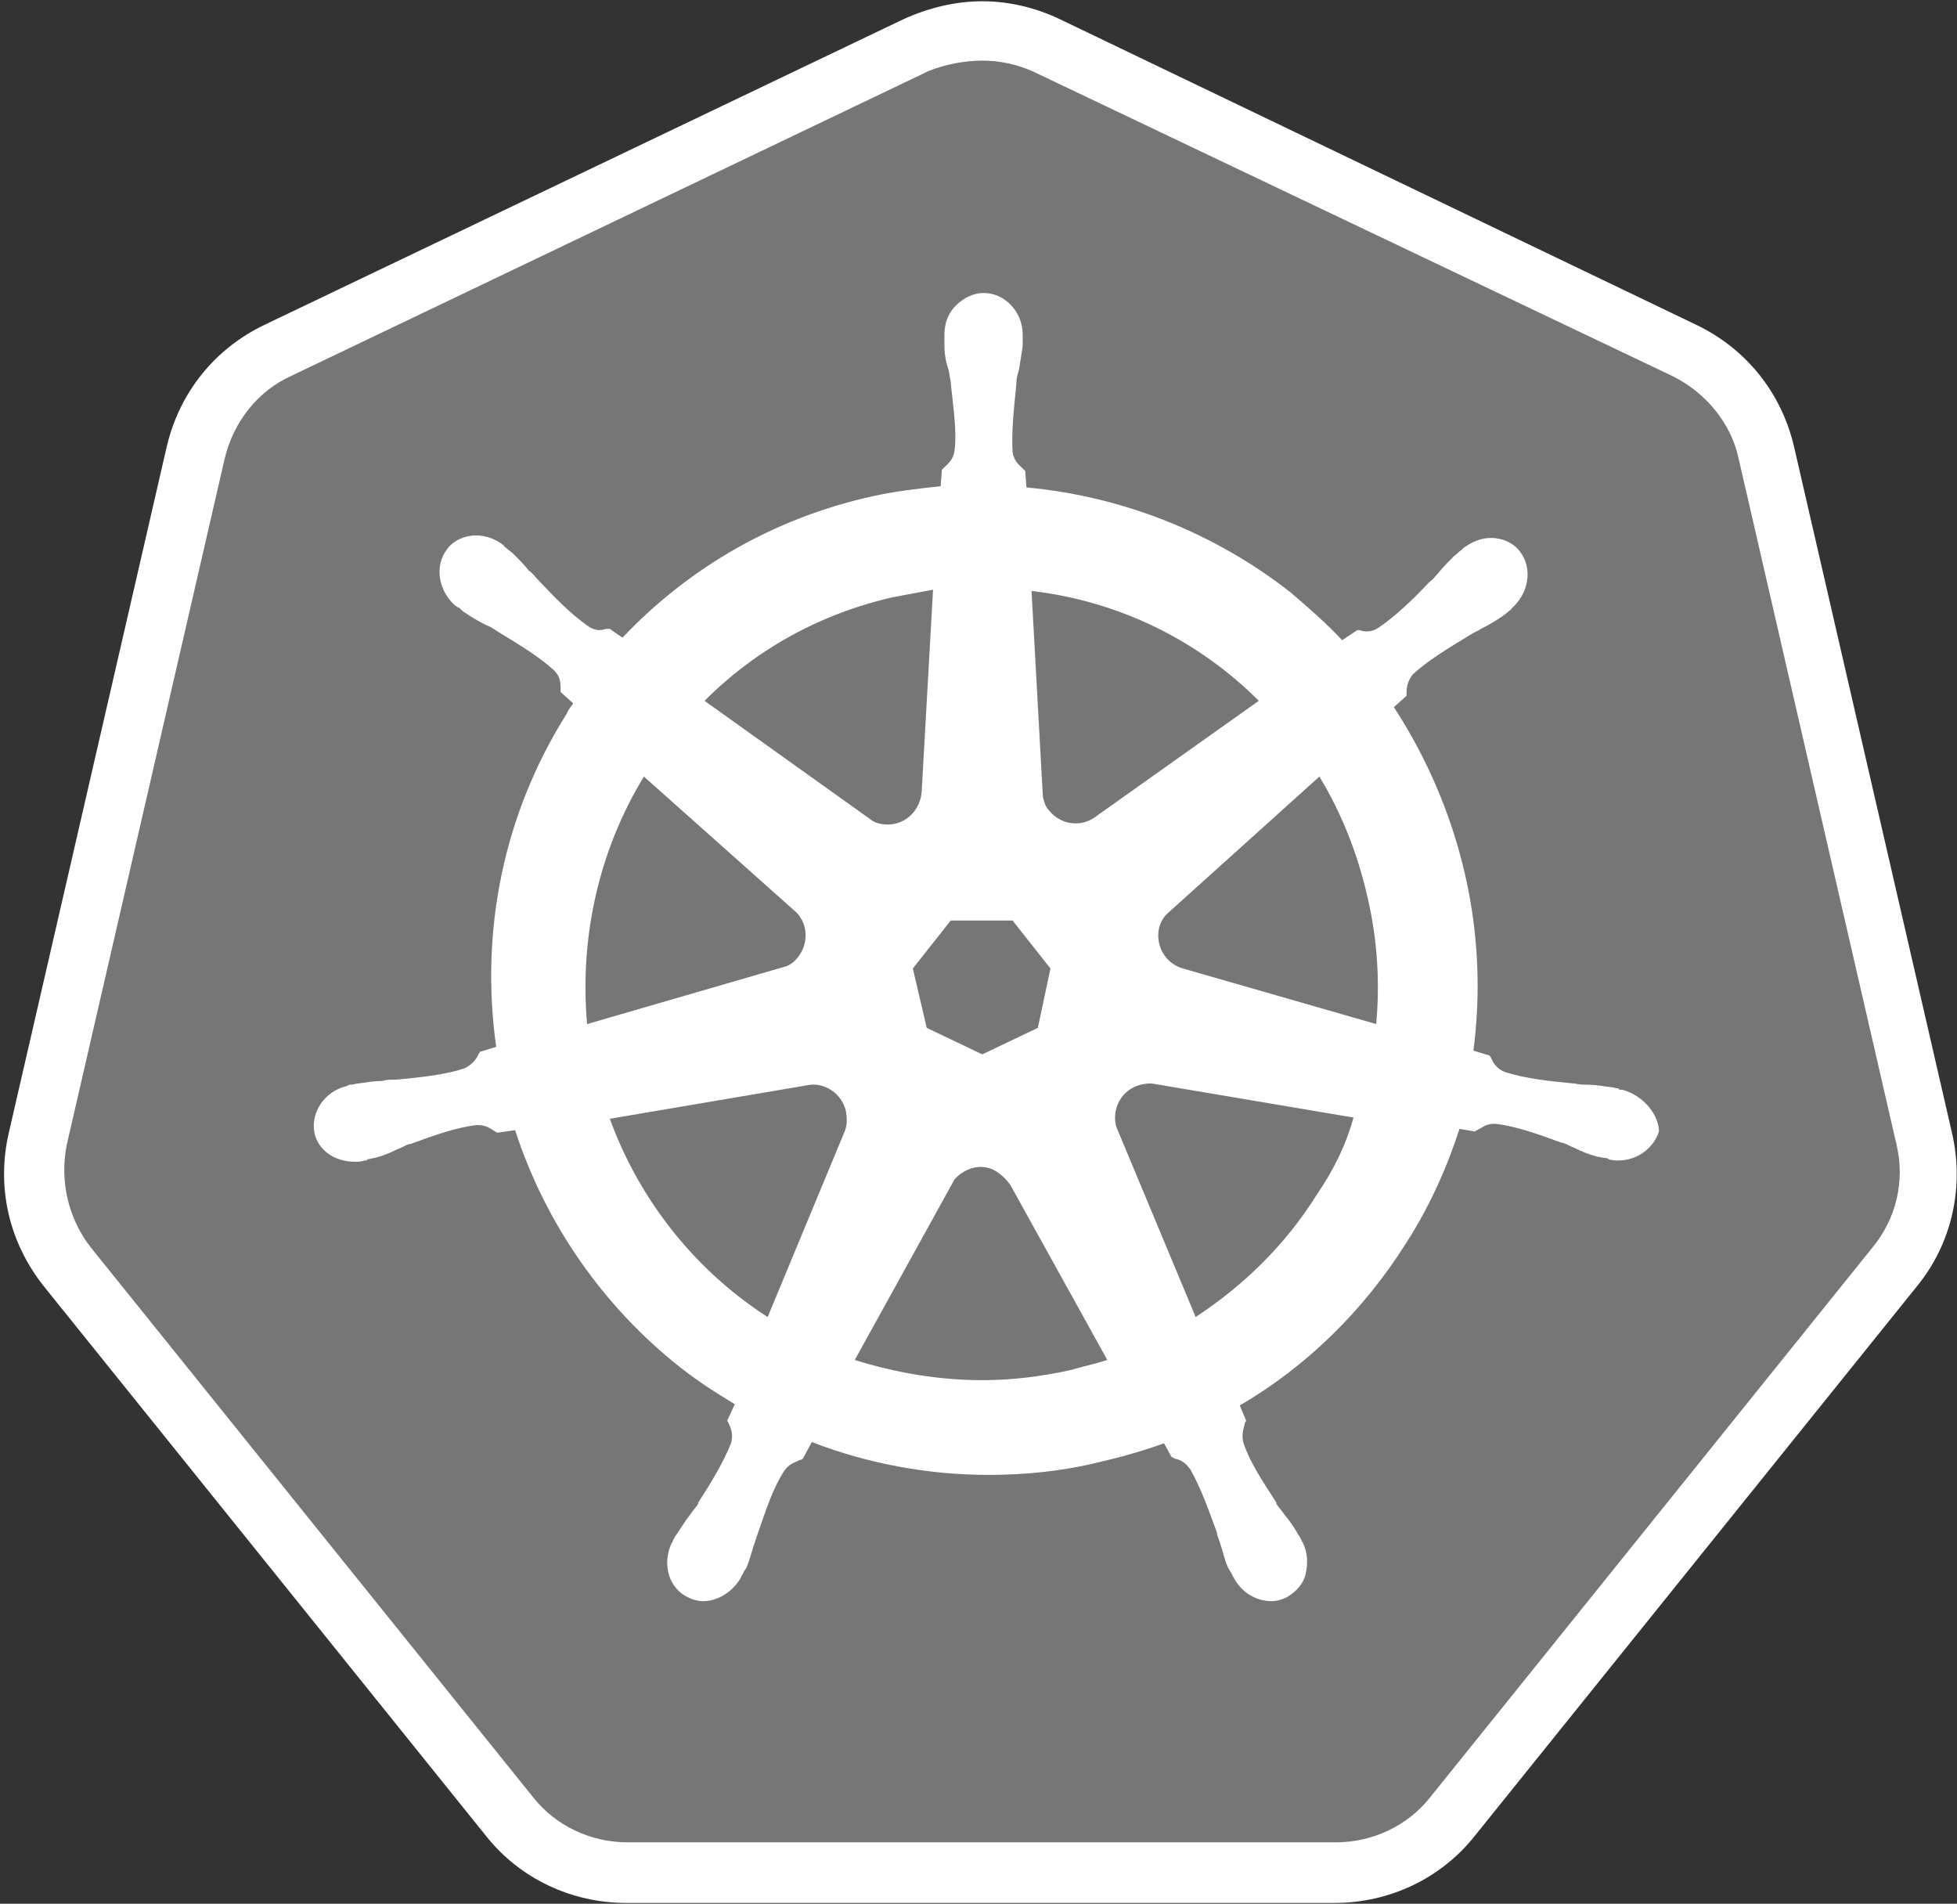 <svg width="256" height="249" xmlns="http://www.w3.org/2000/svg" preserveAspectRatio="xMidYMid">

 <rect width="100%" height="100%" fill="#333333" stroke="none"/>

 <g>
  <title>background</title>
  <rect fill="none" id="canvas_background" height="402" width="582" y="-1" x="-1"/>
 </g>
 <g>
  <title>Layer 1</title>
  <path id="svg_2" fill="#767676" d="m82.085,244.934c-5.946,0 -11.561,-2.643 -15.36,-7.432l-57.806,-71.845c-3.799,-4.79 -5.285,-10.901 -3.799,-16.846l20.645,-89.683c1.321,-5.946 5.285,-10.735 10.735,-13.378l83.572,-39.969c2.643,-1.321 5.615,-1.982 8.588,-1.982c2.973,0 5.946,0.661 8.588,1.982l83.572,39.804c5.45,2.643 9.414,7.432 10.735,13.378l20.645,89.683c1.321,5.946 0,12.057 -3.799,16.846l-57.806,71.845c-3.799,4.625 -9.414,7.432 -15.36,7.432l-93.151,0.165l0,0z"/>
  <path id="svg_3" fill="#FFFFFF" d="m128.495,7.928c2.312,0 4.625,0.495 6.772,1.486l83.572,39.804c4.294,2.147 7.597,6.111 8.588,10.735l20.645,89.683c1.156,4.79 0,9.745 -3.138,13.543l-57.806,71.845c-2.973,3.799 -7.597,5.946 -12.387,5.946l-92.655,0c-4.79,0 -9.414,-2.147 -12.387,-5.946l-57.806,-71.845c-2.973,-3.799 -4.129,-8.754 -3.138,-13.543l20.645,-89.683c1.156,-4.79 4.294,-8.754 8.588,-10.735l83.572,-39.969c2.147,-0.826 4.625,-1.321 6.937,-1.321l0,0zm0,-7.763l0,0c-3.468,0 -6.937,0.826 -10.24,2.312l-83.572,39.969c-6.606,3.138 -11.231,8.919 -12.883,16.021l-20.645,89.683c-1.652,7.102 0,14.369 4.625,20.15l57.806,71.845c4.459,5.615 11.231,8.754 18.333,8.754l92.655,0c7.102,0 13.874,-3.138 18.333,-8.754l57.806,-71.845c4.625,-5.615 6.276,-13.048 4.625,-20.15l-20.645,-89.683c-1.652,-7.102 -6.276,-12.883 -12.883,-16.021l-83.241,-39.969c-3.138,-1.486 -6.606,-2.312 -10.075,-2.312l0,0l0,0z"/>
  <path id="svg_4" fill="#FFFFFF" d="m212.232,142.534l0,0l0,0c-0.165,0 -0.165,0 0,0l-0.165,0c-0.165,0 -0.33,0 -0.33,-0.165c-0.33,0 -0.661,-0.165 -0.991,-0.165c-1.156,-0.165 -2.147,-0.33 -3.138,-0.33c-0.495,0 -0.991,0 -1.652,-0.165l-0.165,0c-3.468,-0.33 -6.276,-0.661 -8.919,-1.486c-1.156,-0.495 -1.486,-1.156 -1.817,-1.817c0,-0.165 -0.165,-0.165 -0.165,-0.33l0,0l-2.147,-0.661c0.991,-7.597 0.661,-15.525 -1.156,-23.288c-1.817,-7.763 -4.955,-15.03 -9.249,-21.636l1.652,-1.486l0,-0.33c0,-0.826 0.165,-1.652 0.826,-2.477c1.982,-1.817 4.459,-3.303 7.432,-5.12l0,0c0.495,-0.33 0.991,-0.495 1.486,-0.826c0.991,-0.495 1.817,-0.991 2.808,-1.652c0.165,-0.165 0.495,-0.33 0.826,-0.661c0.165,-0.165 0.33,-0.165 0.33,-0.33l0,0c2.312,-1.982 2.808,-5.285 1.156,-7.432c-0.826,-1.156 -2.312,-1.817 -3.799,-1.817c-1.321,0 -2.477,0.495 -3.634,1.321l0,0l0,0c-0.165,0.165 -0.165,0.165 -0.33,0.33c-0.33,0.165 -0.495,0.495 -0.826,0.661c-0.826,0.826 -1.486,1.486 -2.147,2.312c-0.33,0.33 -0.661,0.826 -1.156,1.156l0,0c-2.312,2.477 -4.459,4.459 -6.606,5.946c-0.495,0.33 -0.991,0.495 -1.486,0.495c-0.33,0 -0.661,0 -0.991,-0.165l-0.33,0l0,0l-1.982,1.321c-2.147,-2.312 -4.459,-4.294 -6.772,-6.276c-9.91,-7.763 -21.966,-12.552 -34.519,-13.708l-0.165,-2.147c-0.165,-0.165 -0.165,-0.165 -0.33,-0.33c-0.495,-0.495 -1.156,-0.991 -1.321,-2.147c-0.165,-2.643 0.165,-5.615 0.495,-8.919l0,-0.165c0,-0.495 0.165,-1.156 0.33,-1.652c0.165,-0.991 0.33,-1.982 0.495,-3.138l0,-0.991l0,-0.495l0,0l0,0c0,-2.973 -2.312,-5.45 -5.12,-5.45c-1.321,0 -2.643,0.661 -3.634,1.652c-0.991,0.991 -1.486,2.312 -1.486,3.799l0,0l0,0l0,0.33l0,0.991c0,1.156 0.165,2.147 0.495,3.138c0.165,0.495 0.165,0.991 0.33,1.652l0,0.165c0.33,3.303 0.826,6.276 0.495,8.919c-0.165,1.156 -0.826,1.652 -1.321,2.147c-0.165,0.165 -0.165,0.165 -0.33,0.33l0,0l-0.165,2.147c-2.973,0.33 -5.946,0.661 -8.919,1.321c-12.717,2.808 -23.948,9.249 -32.702,18.498l-1.652,-1.156l-0.33,0c-0.33,0 -0.661,0.165 -0.991,0.165c-0.495,0 -0.991,-0.165 -1.486,-0.495c-2.147,-1.486 -4.294,-3.634 -6.606,-6.111l0,0c-0.33,-0.33 -0.661,-0.826 -1.156,-1.156c-0.661,-0.826 -1.321,-1.486 -2.147,-2.312c-0.165,-0.165 -0.495,-0.33 -0.826,-0.661c-0.165,-0.165 -0.33,-0.165 -0.33,-0.33l0,0c-0.991,-0.826 -2.312,-1.321 -3.634,-1.321c-1.486,0 -2.973,0.661 -3.799,1.817c-1.652,2.147 -1.156,5.45 1.156,7.432l0,0l0,0c0.165,0 0.165,0.165 0.33,0.165c0.33,0.165 0.495,0.495 0.826,0.661c0.991,0.661 1.817,1.156 2.808,1.652c0.495,0.165 0.991,0.495 1.486,0.826l0,0c2.973,1.817 5.45,3.303 7.432,5.12c0.826,0.826 0.826,1.652 0.826,2.477l0,0.33l0,0l1.652,1.486c-0.33,0.495 -0.661,0.826 -0.826,1.321c-8.258,13.048 -11.396,28.408 -9.249,43.603l-2.147,0.661c0,0.165 -0.165,0.165 -0.165,0.33c-0.33,0.661 -0.826,1.321 -1.817,1.817c-2.477,0.826 -5.45,1.156 -8.919,1.486l-0.165,0c-0.495,0 -1.156,0 -1.652,0.165c-0.991,0 -1.982,0.165 -3.138,0.33c-0.33,0 -0.661,0.165 -0.991,0.165c-0.165,0 -0.33,0 -0.495,0.165l0,0l0,0c-2.973,0.661 -4.79,3.468 -4.294,6.111c0.495,2.312 2.643,3.799 5.285,3.799c0.495,0 0.826,0 1.321,-0.165l0,0l0,0c0.165,0 0.33,0 0.33,-0.165c0.33,0 0.661,-0.165 0.991,-0.165c1.156,-0.33 1.982,-0.661 2.973,-1.156c0.495,-0.165 0.991,-0.495 1.486,-0.661l0.165,0c3.138,-1.156 5.946,-2.147 8.588,-2.477l0.33,0c0.991,0 1.652,0.495 2.147,0.826c0.165,0 0.165,0.165 0.33,0.165l0,0l2.312,-0.33c3.964,12.222 11.561,23.123 21.636,31.05c2.312,1.817 4.625,3.303 7.102,4.79l-0.991,2.147c0,0.165 0.165,0.165 0.165,0.33c0.33,0.661 0.661,1.486 0.33,2.643c-0.991,2.477 -2.477,4.955 -4.294,7.763l0,0.165c-0.33,0.495 -0.661,0.826 -0.991,1.321c-0.661,0.826 -1.156,1.652 -1.817,2.643c-0.165,0.165 -0.33,0.495 -0.495,0.826c0,0.165 -0.165,0.33 -0.165,0.33l0,0l0,0c-1.321,2.808 -0.33,5.946 2.147,7.102c0.661,0.33 1.321,0.495 1.982,0.495c1.982,0 3.964,-1.321 4.955,-3.138l0,0l0,0c0,-0.165 0.165,-0.33 0.165,-0.33c0.165,-0.33 0.33,-0.661 0.495,-0.826c0.495,-1.156 0.661,-1.982 0.991,-2.973c0.165,-0.495 0.33,-0.991 0.495,-1.486l0,0c1.156,-3.303 1.982,-5.946 3.468,-8.258c0.661,-0.991 1.486,-1.156 2.147,-1.486c0.165,0 0.165,0 0.33,-0.165l0,0l1.156,-2.147c7.267,2.808 15.195,4.294 23.123,4.294c4.79,0 9.745,-0.495 14.369,-1.652c2.973,-0.661 5.781,-1.486 8.588,-2.477l0.991,1.817c0.165,0 0.165,0 0.33,0.165c0.826,0.165 1.486,0.495 2.147,1.486c1.321,2.312 2.312,5.12 3.468,8.258l0,0.165c0.165,0.495 0.33,0.991 0.495,1.486c0.33,0.991 0.495,1.982 0.991,2.973c0.165,0.33 0.33,0.495 0.495,0.826c0,0.165 0.165,0.33 0.165,0.33l0,0l0,0c0.991,1.982 2.973,3.138 4.955,3.138c0.661,0 1.321,-0.165 1.982,-0.495c1.156,-0.661 2.147,-1.652 2.477,-2.973c0.33,-1.321 0.33,-2.808 -0.33,-4.129l0,0l0,0c0,-0.165 -0.165,-0.165 -0.165,-0.33c-0.165,-0.33 -0.33,-0.661 -0.495,-0.826c-0.495,-0.991 -1.156,-1.817 -1.817,-2.643c-0.33,-0.495 -0.661,-0.826 -0.991,-1.321l0,-0.165c-1.817,-2.808 -3.468,-5.285 -4.294,-7.763c-0.33,-1.156 0,-1.817 0.165,-2.643c0,-0.165 0.165,-0.165 0.165,-0.33l0,0l-0.826,-1.982c8.754,-5.12 16.186,-12.387 21.801,-21.306c2.973,-4.625 5.285,-9.745 6.937,-14.865l1.982,0.33c0.165,0 0.165,-0.165 0.33,-0.165c0.661,-0.33 1.156,-0.826 2.147,-0.826l0.33,0c2.643,0.33 5.45,1.321 8.588,2.477l0.165,0c0.495,0.165 0.991,0.495 1.486,0.661c0.991,0.495 1.817,0.826 2.973,1.156c0.33,0 0.661,0.165 0.991,0.165c0.165,0 0.33,0 0.495,0.165l0,0c0.495,0.165 0.826,0.165 1.321,0.165c2.477,0 4.625,-1.652 5.285,-3.799c0,-1.982 -1.817,-4.625 -4.79,-5.45l0,0zm-76.47,-8.093l-7.267,3.468l-7.267,-3.468l-1.817,-7.763l4.955,-6.276l8.093,0l4.955,6.276l-1.652,7.763l0,0zm43.107,-17.177c1.321,5.615 1.652,11.231 1.156,16.681l-25.27,-7.267c-2.312,-0.661 -3.634,-2.973 -3.138,-5.285c0.165,-0.661 0.495,-1.321 0.991,-1.817l19.985,-18.003c2.808,4.625 4.955,9.91 6.276,15.69l0,0zm-14.204,-25.6l-21.636,15.36c-1.817,1.156 -4.294,0.826 -5.781,-0.991c-0.495,-0.495 -0.661,-1.156 -0.826,-1.817l-1.486,-26.921c11.396,1.321 21.801,6.441 29.729,14.369l0,0zm-47.897,-13.543c1.817,-0.33 3.468,-0.661 5.285,-0.991l-1.486,26.426c-0.165,2.312 -1.982,4.294 -4.459,4.294c-0.661,0 -1.486,-0.165 -1.982,-0.495l-21.966,-15.69c6.772,-6.772 15.195,-11.396 24.609,-13.543l0,0zm-32.537,23.453l19.654,17.507c1.817,1.486 1.982,4.294 0.495,6.111c-0.495,0.661 -1.156,1.156 -1.982,1.321l-25.6,7.432c-0.991,-11.231 1.486,-22.627 7.432,-32.372l0,0zm-4.459,44.759l26.261,-4.459c2.147,-0.165 4.129,1.321 4.625,3.468c0.165,0.991 0.165,1.817 -0.165,2.643l0,0l-10.075,24.279c-9.249,-5.946 -16.681,-15.03 -20.645,-25.93l0,0zm60.284,32.867c-3.799,0.826 -7.597,1.321 -11.561,1.321c-5.781,0 -11.396,-0.991 -16.681,-2.643l13.048,-23.618c1.321,-1.486 3.468,-2.147 5.285,-1.156c0.826,0.495 1.486,1.156 1.982,1.817l0,0l12.717,22.957c-1.486,0.495 -3.138,0.826 -4.79,1.321l0,0zm32.206,-22.957c-4.129,6.606 -9.579,11.892 -15.855,16.021l-10.405,-24.939c-0.495,-1.982 0.33,-4.129 2.312,-5.12c0.661,-0.33 1.486,-0.495 2.312,-0.495l26.426,4.459c-0.991,3.634 -2.643,6.937 -4.79,10.075l0,0z"/>
 </g>
</svg>